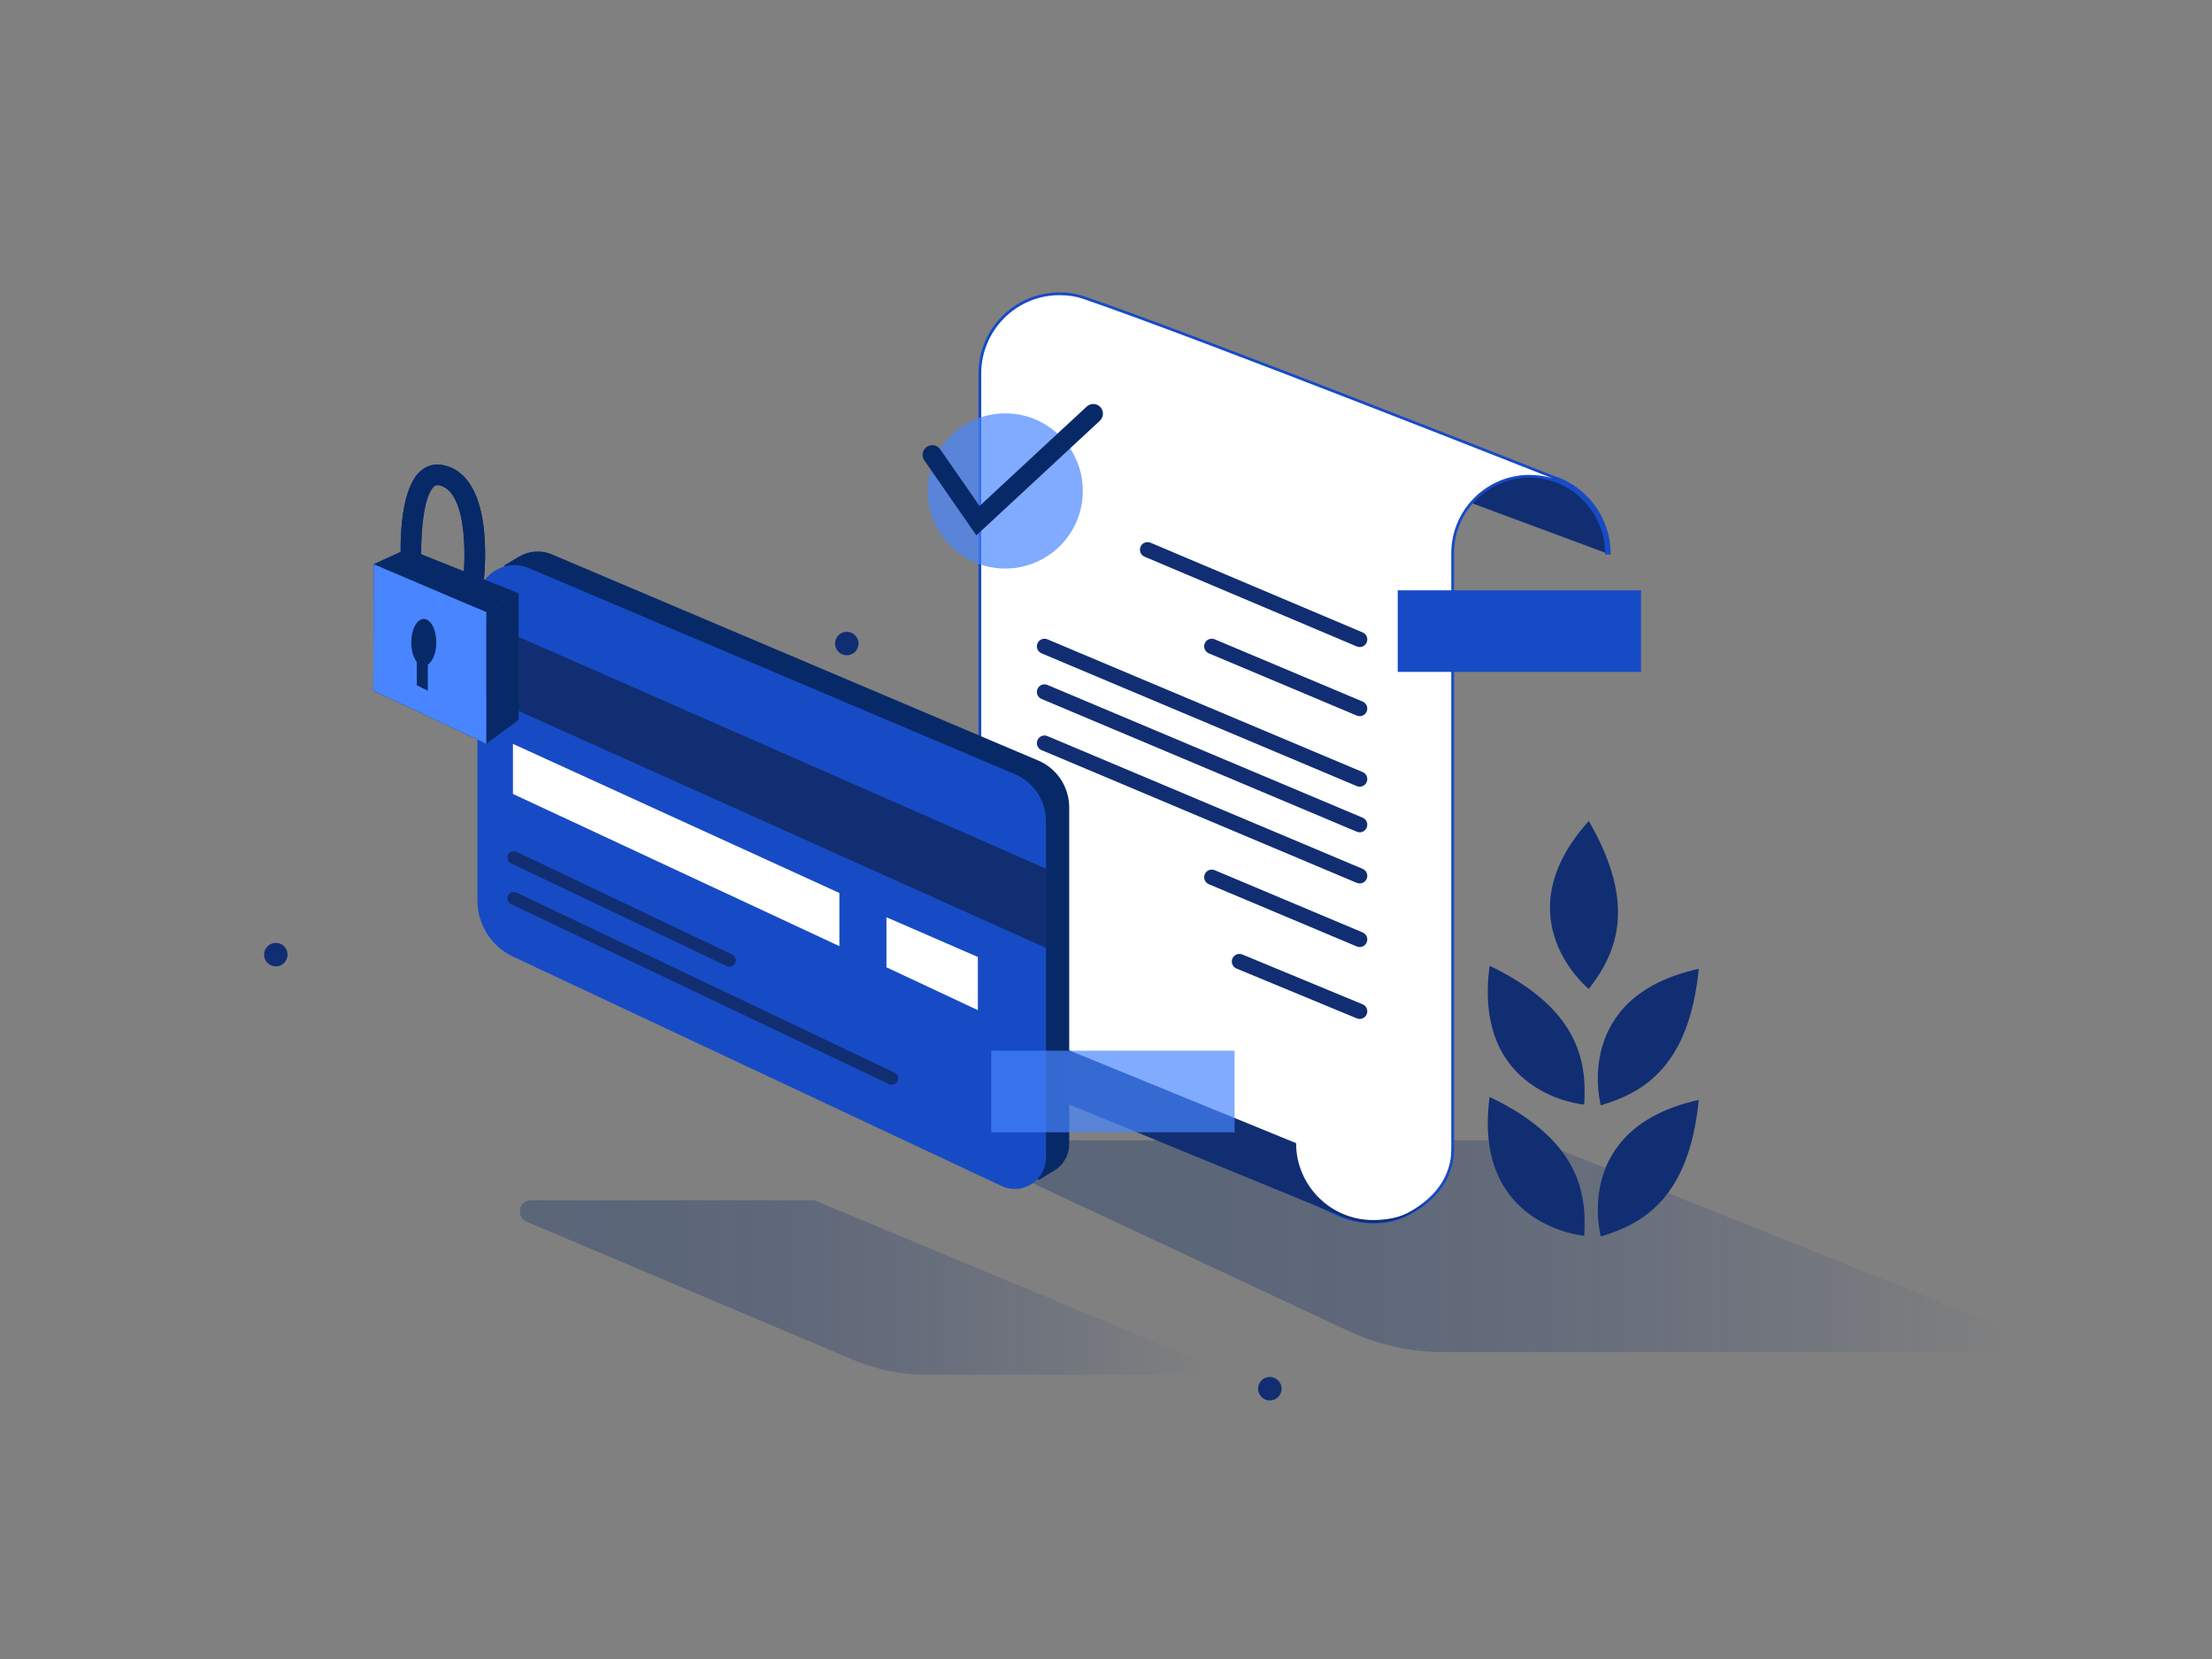 <?xml version="1.0" encoding="UTF-8"?>
<svg xmlns="http://www.w3.org/2000/svg" width="1600" height="1200" xmlns:xlink="http://www.w3.org/1999/xlink" viewBox="0 0 1600 1200">
  <rect x="0" y="0" width="1600" height="1200" fill="#808080" stroke="none"/>
  <defs>
    <style>
      .q {
        fill: #fff;
      }

      .r {
        fill: #112e72;
      }

      .s {
        fill: #174bc5;
      }

      .t {
        fill: #072968;
      }

      .u {
        fill: url(#l);
      }

      .u, .v {
        opacity: .31;
      }

      .w, .x {
        fill: #4885ff;
      }

      .v {
        fill: url(#m);
      }

      .x {
        opacity: .69;
      }
    </style>
    <linearGradient id="l" x1="715.03" y1="901.43" x2="1452.88" y2="901.43" gradientTransform="matrix(1, 0, 0, 1, 0, 0)" gradientUnits="userSpaceOnUse">
      <stop offset="0" stop-color="#072968"/>
      <stop offset=".21" stop-color="#072968" stop-opacity=".96"/>
      <stop offset=".4" stop-color="#082969" stop-opacity=".86"/>
      <stop offset=".59" stop-color="#0a2a6b" stop-opacity=".68"/>
      <stop offset=".77" stop-color="#0c2b6d" stop-opacity=".42"/>
      <stop offset=".95" stop-color="#0f2d70" stop-opacity=".1"/>
      <stop offset="1" stop-color="#112e72" stop-opacity="0"/>
    </linearGradient>
    <linearGradient id="m" x1="376" y1="931.26" x2="873.17" y2="931.26" xlink:href="#l"/>
  </defs>
  <g id="a" data-name="Layer 2"/>
  <g id="b" data-name="Layer 3"/>
  <g id="c" data-name="Layer 5"/>
  <g id="d" data-name="Layer 4"/>
  <g id="e" data-name="Layer 6"/>
  <g id="f" data-name="Layer 7"/>
  <g id="g" data-name="Layer 8">
    <circle class="r" cx="612.5" cy="465.5" r="8.5"/>
    <circle class="r" cx="199.5" cy="690.5" r="8.5"/>
  </g>
  <g id="h" data-name="Layer 10"/>
  <g id="i" data-name="Layer 11"/>
  <g id="j" data-name="Layer 12"/>
  <g id="k" data-name="Layer 13">
    <path class="t" d="M350.04,419.1c1.8-19.57,3.89-74.98-28.89-82.55-6.17-1.42-11.92-.08-16.63,3.88-13.2,11.1-14.85,42.17-14.72,58.8l-19.47,8.89-.32,91.53,81.83,38.35,23.32-17.32v-91.54l-25.11-10.04Zm-35.97-67.31c.94-.79,1.9-1.2,3.74-.78,17.66,4.08,19.11,40.73,17.76,62.3l-30.91-12.36c-.25-18.79,2.25-43.14,9.41-49.15Z"/>
    <circle class="r" cx="918.5" cy="1004.5" r="8.5"/>
    <path class="u" d="M1109.31,824.87h-384.47c-10.47,0-13.63,14.22-4.15,18.66l254.52,119.12c21.6,10.11,45.15,15.35,68.99,15.35h398.88c10.78,0,13.65-14.88,3.64-18.88l-333.77-133.55c-1.16-.46-2.39-.7-3.64-.7Z"/>
    <path class="v" d="M870.28,985.34l-280.42-116.81c-.57-.24-1.18-.36-1.8-.36h-203.97c-8.81,0-11.26,12.09-3.15,15.52l236.2,99.93c16.74,7.08,34.73,10.73,52.9,10.73h198.43c5.12,0,6.53-7.04,1.8-9.01Z"/>
    <g>
      <path class="r" d="M1145.93,893.86s-81.03-6.73-68.44-100.43c63.92,30.74,70.45,68.2,68.44,100.43Z"/>
      <path class="r" d="M1157.91,894.35s-21.48-78.42,70.85-98.74c-6.94,70.59-39.88,89.57-70.85,98.74Z"/>
      <path class="r" d="M1145.93,799.01s-81.03-6.73-68.44-100.43c63.92,30.74,70.45,68.2,68.44,100.43Z"/>
      <path class="r" d="M1157.91,799.5s-21.48-78.42,70.85-98.74c-6.94,70.59-39.88,89.57-70.85,98.74Z"/>
      <path class="r" d="M1149.2,715.35s-63.17-51.19,0-121.53c35.51,61.4,19.82,96.03,0,121.53Z"/>
    </g>
    <g>
      <g>
        <polygon class="r" points="1162 400.12 763 252 1112.06 340.6 1141 355 1153 368 1159 380 1163 394 1162 400.12"/>
        <g>
          <path class="q" d="M1123.27,345.03c-5.97-2.36-255.56-101.17-339.95-129.98-4.89-1.67-10.75-2.55-16.95-2.55-31.77,0-57.62,25.85-57.62,57.62v417.74c0,15.86-6.67,30.2-17.36,40.34l.43,.74c-2.87,2.5-6.13,4.34-9.82,5.06-20.41,4-7.39,5.3-7.39,5.3l294.19,139.79s26.2,11.9,50.2-1.1,29.32-29.62,31-38c1-5,.75-13.14,.75-13.14V400.12c0-30.67,24.95-55.62,55.62-55.62,5.65,0,11.11,.85,16.25,2.43h0c22.76,6.97,39.37,28.18,39.37,53.2h2c0-25.9-17.17-47.85-40.73-55.09Z"/>
          <path class="s" d="M994.07,885.03c-14.37,0-25.51-4.95-25.69-5.03l-294.05-139.72c-3.14-.34-4.76-1.14-4.82-2.39-.06-1.29,.83-2.63,12.29-4.88,3.03-.59,5.96-2.04,8.72-4.3l-.4-.7,.57-.54c10.99-10.43,17.05-24.5,17.05-39.61V270.12c0-32.33,26.3-58.62,58.62-58.62,6.3,0,12.28,.9,17.27,2.61,84.28,28.78,335.69,128.29,339.96,129.98,24.37,7.51,41.39,30.55,41.39,56.04v1h-4v-1c0-23.74-15.83-45.18-38.52-52.2h-.47l-.08-.17c-5.04-1.5-10.27-2.26-15.55-2.26-30.12,0-54.62,24.5-54.62,54.62v426.74c0,.31,.24,8.28-.77,13.33-3.22,16.09-13.82,29.1-31.5,38.68-8.58,4.65-17.48,6.15-25.4,6.15Zm-322.14-147.28c.65,.23,1.75,.46,2.78,.56l.17,.02,.16,.07,294.19,139.79c.24,.11,26.03,11.53,49.29-1.07,17.14-9.28,27.4-21.84,30.5-37.32,.97-4.83,.73-12.83,.73-12.91V400.12c0-31.22,25.4-56.62,56.62-56.62,5.62,0,11.19,.83,16.55,2.47l.26,.08c-.07-.02-.13-.04-.2-.06l-.07-.03c-2.54-1.01-255.37-101.1-339.91-129.96-4.79-1.64-10.54-2.5-16.62-2.5-31.22,0-56.62,25.4-56.62,56.62v417.74c0,15.4-6.07,29.76-17.1,40.51l.45,.77-.62,.54c-3.21,2.8-6.67,4.58-10.28,5.29-6.88,1.35-9.37,2.29-10.27,2.77Zm451.4-391.65c5.36,1.69,10.34,4.15,14.85,7.24-4.5-3.09-9.49-5.56-14.85-7.24h0Z"/>
        </g>
        <path class="r" d="M1031.79,869.56l-.26-.28c-9.88,8.85-23.09,13.21-38.4,13.21-30.67,0-55.62-24.95-55.62-55.62l-340-139h-2c0,26.98,18.64,49.68,43.72,55.92l2.78,1.22,326.8,134.1-.04-.03c7.41,3.47,15.66,5.42,24.36,5.42,14.86,0,28.43-5.66,38.66-14.93Z"/>
      </g>
      <circle class="x" cx="727.12" cy="355.12" r="56.12"/>
      <path class="t" d="M706.23,387.24l-37.64-54.24c-2.2-3.18-1.42-7.54,1.76-9.74,3.18-2.21,7.54-1.42,9.74,1.76l28.44,40.99,77.5-71.92c2.83-2.63,7.26-2.46,9.89,.37,2.63,2.83,2.46,7.26-.37,9.89l-89.33,82.89Z"/>
      <path class="r" d="M983.5,468.02c-.71,0-1.44-.14-2.14-.44l-153.46-64.9c-2.8-1.18-4.11-4.41-2.92-7.21,1.18-2.8,4.41-4.11,7.21-2.92l153.46,64.9c2.8,1.18,4.11,4.41,2.92,7.21-.89,2.1-2.92,3.36-5.07,3.36Z"/>
      <path class="r" d="M983.5,518.02c-.71,0-1.43-.14-2.13-.43l-107-45.02c-2.8-1.18-4.11-4.4-2.94-7.2,1.18-2.8,4.4-4.12,7.2-2.94l107,45.02c2.8,1.18,4.11,4.4,2.94,7.2-.88,2.1-2.92,3.37-5.07,3.37Z"/>
      <path class="r" d="M983.5,685.02c-.71,0-1.43-.14-2.13-.43l-107-45.02c-2.8-1.18-4.11-4.4-2.94-7.2,1.18-2.8,4.4-4.12,7.2-2.94l107,45.02c2.8,1.18,4.11,4.4,2.94,7.2-.88,2.1-2.92,3.37-5.07,3.37Z"/>
      <path class="r" d="M983.5,737.02c-.7,0-1.41-.13-2.1-.42l-87-36.02c-2.81-1.16-4.14-4.38-2.98-7.19,1.16-2.81,4.38-4.14,7.19-2.98l87,36.02c2.81,1.16,4.14,4.38,2.98,7.19-.88,2.12-2.93,3.4-5.08,3.4Z"/>
      <path class="r" d="M983.5,569.02c-.71,0-1.44-.14-2.13-.43l-228-96.02c-2.8-1.18-4.11-4.4-2.93-7.2s4.4-4.11,7.2-2.93l228,96.02c2.8,1.18,4.11,4.4,2.93,7.2-.89,2.1-2.92,3.37-5.07,3.37Z"/>
      <path class="r" d="M983.5,602.02c-.71,0-1.44-.14-2.13-.43l-228-96.02c-2.8-1.18-4.11-4.4-2.93-7.2s4.4-4.11,7.2-2.93l228,96.02c2.8,1.18,4.11,4.4,2.93,7.2-.89,2.1-2.92,3.37-5.07,3.37Z"/>
      <path class="r" d="M983.5,639.02c-.71,0-1.44-.14-2.13-.43l-228-96.02c-2.8-1.18-4.11-4.4-2.93-7.2s4.4-4.12,7.2-2.93l228,96.02c2.8,1.18,4.11,4.4,2.93,7.2-.89,2.1-2.92,3.37-5.07,3.37Z"/>
    </g>
    <g>
      <path class="t" d="M750.9,550.08l-351.58-149.05c-8.39-3.56-17.2-2.48-24.14,1.67h0l-10.67,6.4,1.85,2.12c-2.63,4.1-4.19,9-4.19,14.41v215.86c0,17.38,10.05,33.19,25.78,40.58l353.26,165.86c2.29,1.07,4.63,1.72,6.95,2l3.13,3.6,9.31-5.7c1.34-.65,2.6-1.43,3.79-2.32l.06-.04h0c5.34-4.04,8.94-10.43,8.94-17.99v-243.46c0-14.8-8.85-28.17-22.48-33.95Z"/>
      <path class="s" d="M371.13,691.98l353.26,165.86c14.98,7.03,32.18-3.9,32.18-20.44v-243.46c0-14.8-8.85-28.17-22.48-33.95l-351.58-149.05c-17.62-7.47-37.16,5.46-37.16,24.61v215.86c0,17.38,10.05,33.19,25.78,40.58Z"/>
      <polygon class="r" points="345.36 447.59 345.36 500.94 756.54 685.63 756.54 628.32 345.36 447.59"/>
      <polygon class="q" points="371.03 538.07 371.03 574.27 607.15 684.37 607.15 645.92 371.03 538.07"/>
      <polygon class="q" points="641.19 663.47 641.19 699.67 707.31 730.66 707.31 692.21 641.19 663.47"/>
      <path class="r" d="M527.62,699.22c-.67,0-1.34-.14-1.99-.45l-156-74.29c-2.31-1.1-3.29-3.86-2.19-6.17,1.1-2.31,3.86-3.29,6.17-2.19l156,74.29c2.31,1.1,3.29,3.86,2.19,6.17-.79,1.67-2.45,2.64-4.18,2.64Z"/>
      <path class="r" d="M645.02,784.65c-.67,0-1.35-.14-1.99-.45l-273.4-130.25c-2.31-1.1-3.29-3.86-2.19-6.17,1.1-2.31,3.86-3.29,6.17-2.19l273.4,130.25c2.31,1.1,3.29,3.86,2.19,6.17-.79,1.67-2.45,2.64-4.18,2.64Z"/>
    </g>
    <rect class="x" x="717" y="760" width="176" height="59"/>
    <rect class="s" x="1011" y="427" width="176" height="59"/>
    <g>
      <polygon class="t" points="270.32 408.12 294.74 396.98 375.15 429.14 351.83 442.78 270.32 408.12"/>
      <polygon class="w" points="270.32 408.12 270 499.65 351.83 538 351.83 442.78 270.32 408.12"/>
      <polygon class="t" points="375.15 429.14 375.15 520.68 351.83 538 351.83 442.78 375.15 429.14"/>
      <path class="t" d="M315.59,464.68c0-9.38-4.06-16.99-9.06-16.99s-9.06,7.6-9.06,16.99c0,5.87,1.59,11.04,4,14.09v16.89l7.99,4v-18.91c3.56-2.29,6.13-8.6,6.13-16.06Z"/>
      <path class="t" d="M349.38,425.17l-14.72-1.94c2.25-17.21,4-67.41-16.85-72.22-1.84-.43-2.79-.02-3.74,.78-8.06,6.77-10.22,36.78-9.19,55.93l-14.82,.81c-.49-8.93-2.08-54.19,14.45-68.1,4.71-3.96,10.46-5.3,16.63-3.88,37.65,8.69,29.3,80.47,28.23,88.62Z"/>
    </g>
  </g>
  <g id="n" data-name="Layer 14"/>
  <g id="o" data-name="Layer 15"/>
  <g id="p" data-name="Layer 16"/>
</svg>